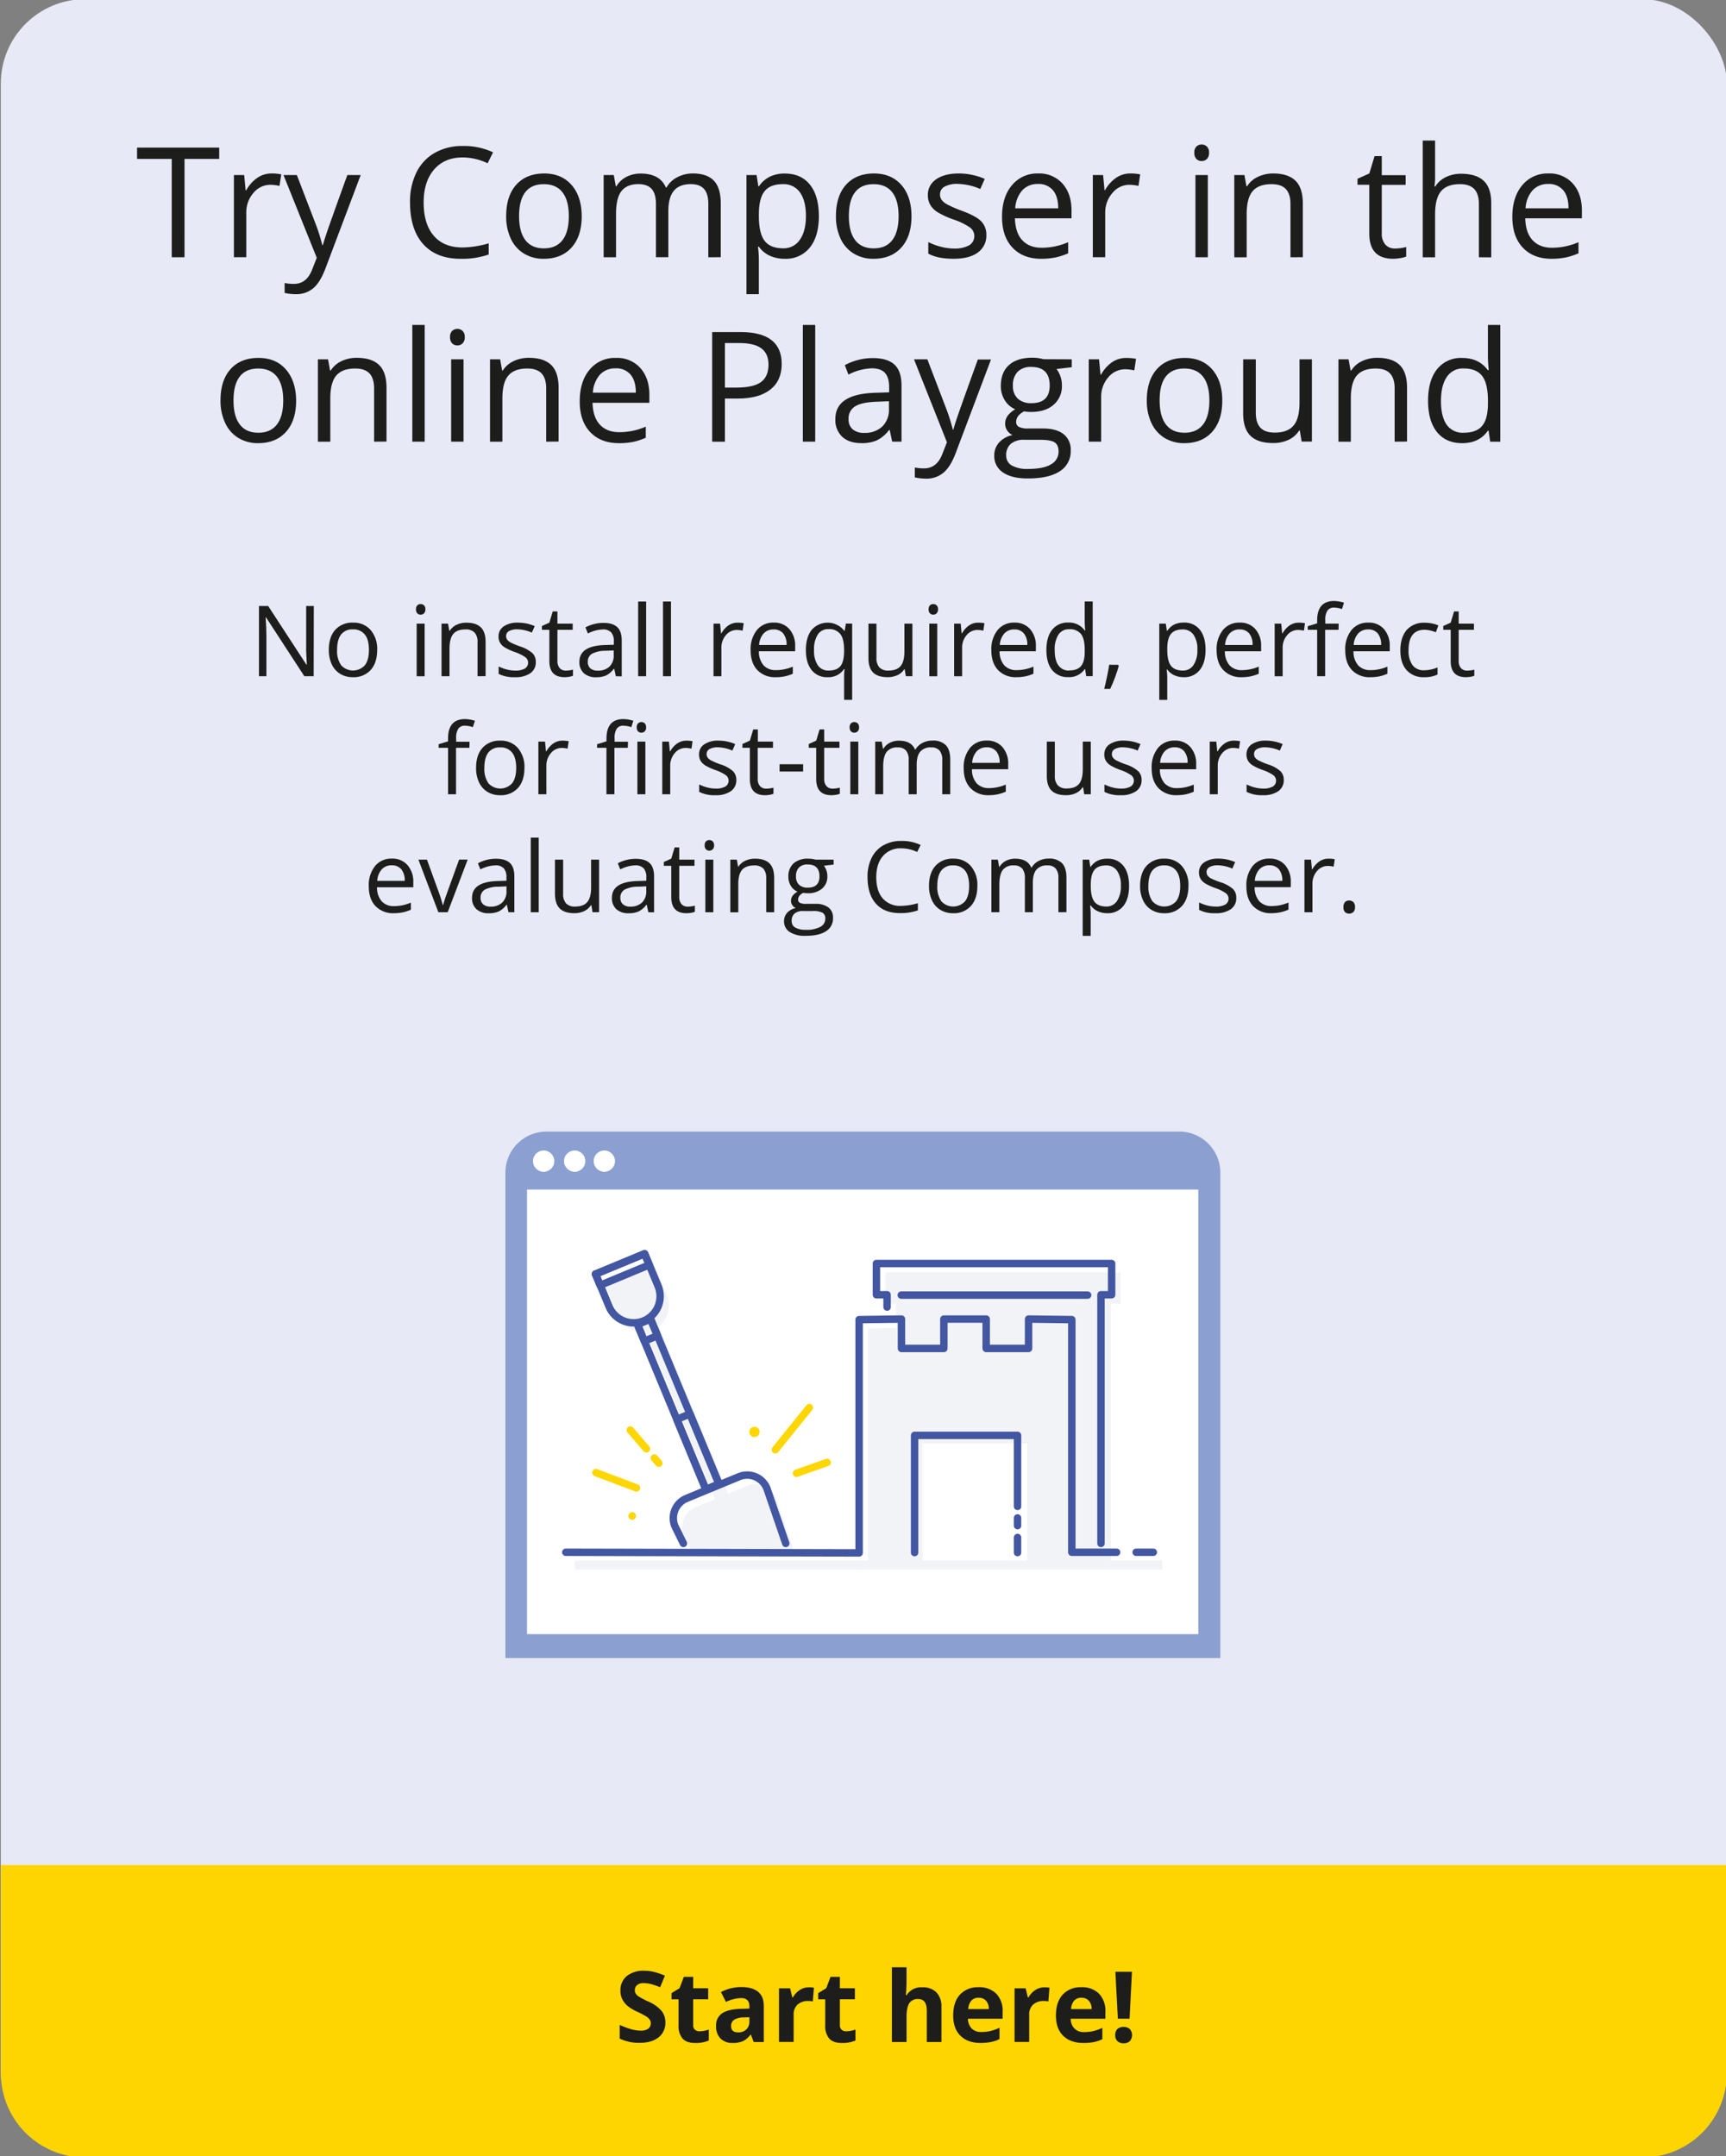 <svg id="Layer_1" data-name="Layer 1" xmlns="http://www.w3.org/2000/svg" viewBox="0 0 696.67 870.12"><rect x="0" y="0" width="696.67" height="870.12" fill="#808080" stroke="none"/><defs><style>.cls-1{fill:#e7e9f6;}.cls-2{fill:#ffd500;}.cls-3{fill:#1d1d1b;}.cls-4{fill:#8b9fd1;}.cls-5{fill:#fff;}.cls-6{fill:#f1f3f7;}.cls-7,.cls-9{fill:#fed601;}.cls-10,.cls-8{fill:none;stroke-linecap:round;stroke-linejoin:round;stroke-width:3px;}.cls-8,.cls-9{stroke:#fed601;}.cls-9{stroke-miterlimit:10;}.cls-10{stroke:#4256a2;}</style></defs><title>Install01</title><rect class="cls-1" x="0.33" y="-0.33" width="696.67" height="870.12" rx="34.02" ry="34.02"/><path class="cls-2" d="M.33,752.59H697a0,0,0,0,1,0,0v84a34,34,0,0,1-34,34H34.35a34,34,0,0,1-34-34v-84a0,0,0,0,1,0,0Z"/><path class="cls-3" d="M74.47,103.82H69.32V64.13h-14V59.56H88.48v4.57h-14Z"/><path class="cls-3" d="M109.52,70a19.67,19.67,0,0,1,4,.36l-.7,4.66a17.12,17.12,0,0,0-3.63-.45,8.84,8.84,0,0,0-6.89,3.27A11.92,11.92,0,0,0,99.41,86v17.8h-5V70.64h4.15l.58,6.15h.24a14.59,14.59,0,0,1,4.45-5A10,10,0,0,1,109.52,70Z"/><path class="cls-3" d="M114.43,70.64h5.39l7.27,18.92a72.08,72.08,0,0,1,3,9.35h.24q.39-1.54,1.65-5.28t8.22-23h5.39l-14.26,37.78q-2.12,5.6-4.95,7.95a10.53,10.53,0,0,1-6.95,2.35,20.23,20.23,0,0,1-4.54-.51v-4a17.51,17.51,0,0,0,3.72.36q5.18,0,7.39-5.81l1.85-4.72Z"/><path class="cls-3" d="M186.75,63.53q-7.3,0-11.52,4.86T171,81.69q0,8.69,4.07,13.43t11.61,4.74a39.63,39.63,0,0,0,10.57-1.67v4.51a32.54,32.54,0,0,1-11.35,1.73q-9.78,0-15.09-5.93T165.5,81.63a26.61,26.61,0,0,1,2.56-12,18.37,18.37,0,0,1,7.39-7.93,22.36,22.36,0,0,1,11.37-2.79A27.43,27.43,0,0,1,199,61.47l-2.18,4.42A23.46,23.46,0,0,0,186.75,63.53Z"/><path class="cls-3" d="M234.8,87.2q0,8.11-4.09,12.67t-11.29,4.56a15,15,0,0,1-7.9-2.09,13.78,13.78,0,0,1-5.33-6,20.89,20.89,0,0,1-1.88-9.14q0-8.11,4.06-12.64T219.63,70q7,0,11.06,4.63T234.8,87.2Zm-25.28,0q0,6.36,2.54,9.69t7.48,3.33q4.93,0,7.49-3.31t2.56-9.7q0-6.33-2.56-9.61t-7.55-3.28q-4.94,0-7.45,3.24T209.52,87.2Z"/><path class="cls-3" d="M285.9,103.82V82.24q0-4-1.7-5.95t-5.27-2q-4.69,0-6.93,2.69t-2.24,8.29v18.53h-5V82.24q0-4-1.7-5.95t-5.3-2q-4.72,0-6.92,2.83t-2.19,9.28v17.41h-5V70.64h4.09l.82,4.54h.24a9.88,9.88,0,0,1,4-3.78,12.25,12.25,0,0,1,5.8-1.36q7.78,0,10.17,5.63H269a10.58,10.58,0,0,1,4.3-4.12A13.34,13.34,0,0,1,279.69,70q5.63,0,8.43,2.89t2.8,9.25v21.65Z"/><path class="cls-3" d="M316.72,104.43a14.36,14.36,0,0,1-5.92-1.2,11.13,11.13,0,0,1-4.5-3.68h-.36a44.51,44.51,0,0,1,.36,5.51v13.65h-5V70.64h4.09l.7,4.54h.24a11.67,11.67,0,0,1,4.51-3.94,13.71,13.71,0,0,1,5.9-1.21q6.6,0,10.19,4.51t3.59,12.65q0,8.17-3.65,12.7A12.28,12.28,0,0,1,316.72,104.43ZM316,74.31q-5.09,0-7.36,2.82t-2.33,9V87.2q0,7,2.33,10t7.48,3a7.78,7.78,0,0,0,6.74-3.48q2.44-3.48,2.44-9.6t-2.44-9.52A8,8,0,0,0,316,74.31Z"/><path class="cls-3" d="M367.91,87.2q0,8.11-4.09,12.67t-11.29,4.56a15,15,0,0,1-7.9-2.09,13.78,13.78,0,0,1-5.33-6,20.89,20.89,0,0,1-1.88-9.14q0-8.11,4.06-12.64T352.74,70q7,0,11.07,4.63T367.91,87.2Zm-25.28,0q0,6.36,2.54,9.69t7.48,3.33q4.94,0,7.49-3.31t2.56-9.7q0-6.33-2.56-9.61t-7.55-3.28q-4.94,0-7.45,3.24T342.63,87.2Z"/><path class="cls-3" d="M398.12,94.77a8.31,8.31,0,0,1-3.45,7.14q-3.45,2.51-9.69,2.51-6.6,0-10.29-2.09V97.68a24.85,24.85,0,0,0,5.13,1.91,21.41,21.41,0,0,0,5.28.7A12,12,0,0,0,391.16,99a4.33,4.33,0,0,0,.44-7.14A26.46,26.46,0,0,0,385,88.62a35.52,35.52,0,0,1-6.58-3,9,9,0,0,1-2.91-2.92,7.62,7.62,0,0,1-1-3.91,7.44,7.44,0,0,1,3.3-6.4Q381.2,70,387,70a26.49,26.49,0,0,1,10.47,2.18l-1.79,4.09a24.05,24.05,0,0,0-9.05-2.06,10.41,10.41,0,0,0-5.39,1.12,3.46,3.46,0,0,0-1.82,3.09,3.76,3.76,0,0,0,.68,2.27,6.72,6.72,0,0,0,2.19,1.79A48.89,48.89,0,0,0,388.07,85q5.9,2.15,8,4.33A7.64,7.64,0,0,1,398.12,94.77Z"/><path class="cls-3" d="M420.31,104.43q-7.36,0-11.61-4.48T404.45,87.5q0-8,4-12.75A13.12,13.12,0,0,1,419,70a12.51,12.51,0,0,1,9.87,4.1q3.63,4.1,3.63,10.82v3.18H409.66q.15,5.84,3,8.87t7.89,3a26.72,26.72,0,0,0,10.6-2.24v4.48a26.59,26.59,0,0,1-5,1.65A28.34,28.34,0,0,1,420.31,104.43Zm-1.36-30.18a8.21,8.21,0,0,0-6.37,2.6,12,12,0,0,0-2.8,7.21h17.35q0-4.75-2.12-7.28A7.46,7.46,0,0,0,418.95,74.24Z"/><path class="cls-3" d="M456.22,70a19.66,19.66,0,0,1,4,.36l-.7,4.66a17.11,17.11,0,0,0-3.63-.45A8.84,8.84,0,0,0,449,77.88,11.92,11.92,0,0,0,446.1,86v17.8h-5V70.64h4.15l.58,6.15H446a14.6,14.6,0,0,1,4.45-5A10,10,0,0,1,456.22,70Z"/><path class="cls-3" d="M482.07,61.65a3.34,3.34,0,0,1,.85-2.53,3.14,3.14,0,0,1,4.21,0,3.28,3.28,0,0,1,.88,2.51,3.33,3.33,0,0,1-.88,2.53,3.07,3.07,0,0,1-4.21,0A3.4,3.4,0,0,1,482.07,61.65Zm5.45,42.17h-5V70.64h5Z"/><path class="cls-3" d="M520.88,103.82V82.36q0-4.06-1.85-6.05t-5.78-2q-5.21,0-7.63,2.82t-2.42,9.29v17.41h-5V70.64h4.09l.82,4.54h.24a10.27,10.27,0,0,1,4.33-3.8A14.07,14.07,0,0,1,513.86,70q6,0,9,2.89t3,9.25v21.65Z"/><path class="cls-3" d="M563.05,100.28a17.88,17.88,0,0,0,4.54-.61v3.84a9.18,9.18,0,0,1-2.41.65,18.1,18.1,0,0,1-2.86.26q-9.63,0-9.63-10.14V74.55h-4.75V72.13L552.7,70,554.82,63h2.91v7.69h9.63v3.91h-9.63V94.07a6.72,6.72,0,0,0,1.42,4.6A5,5,0,0,0,563.05,100.28Z"/><path class="cls-3" d="M596.93,103.82V82.36q0-4.06-1.85-6.05t-5.78-2q-5.24,0-7.64,2.85t-2.41,9.32v17.35h-5V56.72h5V71a31.11,31.11,0,0,1-.24,4.27h.3a10.25,10.25,0,0,1,4.22-3.77,13.73,13.73,0,0,1,6.25-1.38q6.08,0,9.13,2.89t3,9.19v21.65Z"/><path class="cls-3" d="M626.29,104.43q-7.36,0-11.61-4.48T610.43,87.5q0-8,4-12.75A13.12,13.12,0,0,1,625,70a12.51,12.51,0,0,1,9.87,4.1q3.63,4.1,3.63,10.82v3.18H615.64q.15,5.84,3,8.87t7.89,3a26.72,26.72,0,0,0,10.6-2.24v4.48a26.59,26.59,0,0,1-5,1.65A28.34,28.34,0,0,1,626.29,104.43Zm-1.36-30.18a8.21,8.21,0,0,0-6.37,2.6,12,12,0,0,0-2.8,7.21H633.1q0-4.75-2.12-7.28A7.46,7.46,0,0,0,624.93,74.24Z"/><path class="cls-3" d="M119.53,161.6q0,8.11-4.09,12.67t-11.29,4.56a15,15,0,0,1-7.9-2.09,13.78,13.78,0,0,1-5.33-6A20.89,20.89,0,0,1,89,161.6q0-8.11,4.06-12.64t11.26-4.53q7,0,11.06,4.63T119.53,161.6Zm-25.28,0q0,6.36,2.54,9.69t7.48,3.33q4.93,0,7.49-3.31t2.56-9.7q0-6.33-2.56-9.61t-7.55-3.28q-4.94,0-7.45,3.24T94.25,161.6Z"/><path class="cls-3" d="M151,178.22V156.76q0-4.06-1.85-6.05t-5.78-2q-5.21,0-7.63,2.82t-2.42,9.29v17.41h-5V145h4.09l.82,4.54h.24a10.26,10.26,0,0,1,4.33-3.8,14.07,14.07,0,0,1,6.21-1.35q6,0,9,2.89t3,9.25v21.65Z"/><path class="cls-3" d="M171.42,178.22h-5V131.12h5Z"/><path class="cls-3" d="M181.65,136.05a3.34,3.34,0,0,1,.85-2.53,3.14,3.14,0,0,1,4.21,0,3.28,3.28,0,0,1,.88,2.51,3.33,3.33,0,0,1-.88,2.53,2.93,2.93,0,0,1-2.09.83,2.9,2.9,0,0,1-2.12-.83A3.4,3.4,0,0,1,181.65,136.05Zm5.45,42.17h-5V145h5Z"/><path class="cls-3" d="M220.46,178.22V156.76q0-4.06-1.85-6.05t-5.78-2q-5.21,0-7.63,2.82t-2.42,9.29v17.41h-5V145h4.09l.82,4.54h.24a10.26,10.26,0,0,1,4.33-3.8,14.07,14.07,0,0,1,6.21-1.35q6,0,9,2.89t3,9.25v21.65Z"/><path class="cls-3" d="M249.83,178.83q-7.36,0-11.61-4.48T234,161.9q0-8,4-12.75a13.12,13.12,0,0,1,10.61-4.72,12.51,12.51,0,0,1,9.87,4.1q3.63,4.1,3.63,10.82v3.18H239.17q.15,5.84,3,8.87t7.89,3a26.72,26.72,0,0,0,10.6-2.24v4.48a26.6,26.6,0,0,1-5,1.65A28.33,28.33,0,0,1,249.83,178.83Zm-1.36-30.18a8.21,8.21,0,0,0-6.37,2.6,12,12,0,0,0-2.8,7.21h17.35q0-4.75-2.12-7.28A7.46,7.46,0,0,0,248.46,148.64Z"/><path class="cls-3" d="M315.52,146.86q0,6.72-4.59,10.34t-13.12,3.62H292.6v17.41h-5.15V134h11.47Q315.52,134,315.52,146.86Zm-22.92,9.54h4.63q6.84,0,9.9-2.21t3.06-7.08q0-4.39-2.88-6.54t-9-2.15H292.6Z"/><path class="cls-3" d="M329.05,178.22h-5V131.12h5Z"/><path class="cls-3" d="M360.11,178.22l-1-4.72h-.24a14,14,0,0,1-5,4.22,15.09,15.09,0,0,1-6.16,1.1q-4.94,0-7.73-2.54a9.27,9.27,0,0,1-2.8-7.24q0-10.05,16.08-10.54l5.63-.18v-2.06q0-3.91-1.68-5.77t-5.37-1.86a21.89,21.89,0,0,0-9.39,2.54L341,147.34a23.64,23.64,0,0,1,5.37-2.09,23.28,23.28,0,0,1,5.86-.76q5.93,0,8.79,2.63t2.86,8.45v22.64Zm-11.35-3.54a10.2,10.2,0,0,0,7.37-2.57,9.52,9.52,0,0,0,2.68-7.21v-3l-5,.21q-6,.21-8.64,1.86a5.61,5.61,0,0,0-2.65,5.13,5.18,5.18,0,0,0,1.65,4.15A6.85,6.85,0,0,0,348.76,174.68Z"/><path class="cls-3" d="M368.92,145h5.39L381.58,164a72.16,72.16,0,0,1,3,9.35h.24q.39-1.54,1.65-5.28t8.22-23H400l-14.26,37.78q-2.12,5.6-5,7.95a10.53,10.53,0,0,1-6.95,2.35,20.23,20.23,0,0,1-4.54-.51v-4a17.51,17.51,0,0,0,3.72.36q5.18,0,7.39-5.81l1.85-4.72Z"/><path class="cls-3" d="M432.59,145v3.18l-6.15.73a10.79,10.79,0,0,1,2.18,6.63,9.81,9.81,0,0,1-3.33,7.78q-3.33,2.91-9.14,2.91a15.2,15.2,0,0,1-2.79-.24q-3.21,1.7-3.21,4.27a2.17,2.17,0,0,0,1.12,2,8.18,8.18,0,0,0,3.84.65H421q5.39,0,8.28,2.27a7.89,7.89,0,0,1,2.89,6.6,9.42,9.42,0,0,1-4.42,8.4q-4.42,2.89-12.9,2.89-6.51,0-10-2.42a7.82,7.82,0,0,1-3.53-6.84,7.68,7.68,0,0,1,1.94-5.24,9.86,9.86,0,0,1,5.45-3,5.25,5.25,0,0,1-2.13-1.79,4.73,4.73,0,0,1-.86-2.82,5.34,5.34,0,0,1,1-3.18,10.18,10.18,0,0,1,3.06-2.63,9,9,0,0,1-4.19-3.6,10.58,10.58,0,0,1-1.62-5.81q0-5.45,3.27-8.4t9.26-3a16.86,16.86,0,0,1,4.69.61Zm-26.46,38.75a4.5,4.5,0,0,0,2.27,4.09,12.53,12.53,0,0,0,6.51,1.39q6.33,0,9.37-1.89a5.79,5.79,0,0,0,3-5.13q0-2.69-1.67-3.74t-6.27-1h-6A7.93,7.93,0,0,0,408,179.1,5.84,5.84,0,0,0,406.13,183.79Zm2.72-28.12a6.75,6.75,0,0,0,2,5.27,7.85,7.85,0,0,0,5.48,1.79q7.36,0,7.36-7.14,0-7.48-7.45-7.48a7.37,7.37,0,0,0-5.45,1.91A7.68,7.68,0,0,0,408.85,155.67Z"/><path class="cls-3" d="M454.54,144.44a19.67,19.67,0,0,1,4,.36l-.7,4.66a17.13,17.13,0,0,0-3.63-.45,8.84,8.84,0,0,0-6.89,3.27,11.92,11.92,0,0,0-2.86,8.14v17.8h-5V145h4.15l.58,6.15h.24a14.58,14.58,0,0,1,4.45-5A10,10,0,0,1,454.54,144.44Z"/><path class="cls-3" d="M493.35,161.6q0,8.11-4.09,12.67T478,178.83a15,15,0,0,1-7.9-2.09,13.78,13.78,0,0,1-5.33-6,20.88,20.88,0,0,1-1.88-9.14q0-8.11,4.06-12.64t11.26-4.53q7,0,11.06,4.63T493.35,161.6Zm-25.28,0q0,6.36,2.54,9.69t7.48,3.33q4.93,0,7.49-3.31t2.56-9.7q0-6.33-2.56-9.61T478,148.71q-4.94,0-7.45,3.24T468.07,161.6Z"/><path class="cls-3" d="M506.88,145v21.52q0,4.06,1.85,6.05t5.78,2q5.21,0,7.61-2.85t2.41-9.29V145h5v33.18h-4.15l-.73-4.45h-.27a10,10,0,0,1-4.28,3.75,14.4,14.4,0,0,1-6.25,1.3q-6.06,0-9.07-2.88t-3-9.2V145Z"/><path class="cls-3" d="M562.92,178.22V156.76q0-4.06-1.85-6.05t-5.78-2q-5.21,0-7.63,2.82t-2.42,9.29v17.41h-5V145h4.09l.82,4.54h.24a10.26,10.26,0,0,1,4.33-3.8,14.06,14.06,0,0,1,6.21-1.35q6,0,9,2.89t3,9.25v21.65Z"/><path class="cls-3" d="M600.85,173.77h-.27q-3.48,5.06-10.41,5.06-6.51,0-10.13-4.45t-3.62-12.65q0-8.2,3.63-12.75a12.22,12.22,0,0,1,10.11-4.54q6.75,0,10.35,4.9h.39l-.21-2.39-.12-2.33v-13.5h5v47.11h-4.09Zm-10.05.85q5.15,0,7.46-2.8t2.32-9v-1.06q0-7.05-2.35-10.07t-7.49-3a7.69,7.69,0,0,0-6.77,3.44q-2.35,3.44-2.35,9.7t2.33,9.6A7.89,7.89,0,0,0,590.8,174.62Z"/><path class="cls-3" d="M126.61,272.88h-3.76l-15.48-23.77h-.15q.31,4.19.31,7.67v16.1h-3V244.55h3.72l15.44,23.68h.16q0-.52-.17-3.36t-.1-4.06V244.55h3.08Z"/><path class="cls-3" d="M152.24,262.24q0,5.19-2.62,8.11a9.21,9.21,0,0,1-7.23,2.92,9.57,9.57,0,0,1-5.06-1.34,8.82,8.82,0,0,1-3.41-3.84,13.37,13.37,0,0,1-1.2-5.85q0-5.19,2.6-8.09a9.18,9.18,0,0,1,7.21-2.9,9,9,0,0,1,7.08,3A11.66,11.66,0,0,1,152.24,262.24Zm-16.18,0a10.08,10.08,0,0,0,1.63,6.2,6.46,6.46,0,0,0,9.58,0q1.64-2.12,1.64-6.21t-1.64-6.15a5.75,5.75,0,0,0-4.83-2.1,5.66,5.66,0,0,0-4.77,2.07Q136.06,258.14,136.06,262.24Z"/><path class="cls-3" d="M167.91,245.89a2.14,2.14,0,0,1,.54-1.62,2,2,0,0,1,2.69,0,2.1,2.1,0,0,1,.56,1.61,2.13,2.13,0,0,1-.56,1.62,1.88,1.88,0,0,1-1.34.53,1.86,1.86,0,0,1-1.36-.53A2.17,2.17,0,0,1,167.91,245.89Zm3.49,27h-3.22V251.65h3.22Z"/><path class="cls-3" d="M192.75,272.88V259.14a5.54,5.54,0,0,0-1.18-3.87,4.81,4.81,0,0,0-3.7-1.28q-3.33,0-4.88,1.8t-1.55,5.95v11.14h-3.22V251.65h2.62l.52,2.91h.15a6.56,6.56,0,0,1,2.77-2.43,9,9,0,0,1,4-.86q3.84,0,5.77,1.85T196,259v13.85Z"/><path class="cls-3" d="M216.27,267.09a5.32,5.32,0,0,1-2.21,4.57,10.38,10.38,0,0,1-6.2,1.61,13.48,13.48,0,0,1-6.59-1.34v-3a15.92,15.92,0,0,0,3.28,1.22,13.7,13.7,0,0,0,3.38.45,7.67,7.67,0,0,0,3.88-.8,2.77,2.77,0,0,0,.28-4.57,16.93,16.93,0,0,0-4.19-2.08,22.73,22.73,0,0,1-4.21-1.93,5.75,5.75,0,0,1-1.86-1.87,4.88,4.88,0,0,1-.61-2.5,4.77,4.77,0,0,1,2.11-4.1,9.84,9.84,0,0,1,5.79-1.5,17,17,0,0,1,6.7,1.4l-1.14,2.62a15.39,15.39,0,0,0-5.79-1.32,6.67,6.67,0,0,0-3.45.72,2.22,2.22,0,0,0-1.16,2,2.41,2.41,0,0,0,.44,1.45,4.3,4.3,0,0,0,1.4,1.14,31.28,31.28,0,0,0,3.72,1.57,13.9,13.9,0,0,1,5.1,2.77A4.89,4.89,0,0,1,216.27,267.09Z"/><path class="cls-3" d="M228.36,270.61a10.51,10.51,0,0,0,1.65-.13,10.65,10.65,0,0,0,1.26-.26v2.46a5.88,5.88,0,0,1-1.54.42,11.56,11.56,0,0,1-1.83.17q-6.16,0-6.16-6.49V254.14h-3V252.6l3-1.34,1.36-4.53H225v4.92h6.16v2.5H225v12.5a4.3,4.3,0,0,0,.91,2.94A3.17,3.17,0,0,0,228.36,270.61Z"/><path class="cls-3" d="M248.57,272.88l-.64-3h-.16a8.93,8.93,0,0,1-3.17,2.7,9.65,9.65,0,0,1-3.94.71,7.09,7.09,0,0,1-5-1.63,5.93,5.93,0,0,1-1.79-4.63q0-6.43,10.29-6.74l3.6-.12v-1.32a5.38,5.38,0,0,0-1.08-3.69A4.42,4.42,0,0,0,243.3,254a14,14,0,0,0-6,1.63l-1-2.46a15.14,15.14,0,0,1,3.44-1.34,14.92,14.92,0,0,1,3.75-.48q3.8,0,5.63,1.69t1.83,5.41v14.49Zm-7.27-2.27A6.53,6.53,0,0,0,246,269a6.09,6.09,0,0,0,1.71-4.61v-1.92l-3.22.14a11.7,11.7,0,0,0-5.53,1.19,3.59,3.59,0,0,0-1.7,3.28,3.31,3.31,0,0,0,1.06,2.65A4.38,4.38,0,0,0,241.31,270.61Z"/><path class="cls-3" d="M260.8,272.88h-3.22V242.73h3.22Z"/><path class="cls-3" d="M270.83,272.88h-3.22V242.73h3.22Z"/><path class="cls-3" d="M297.65,251.26a12.61,12.61,0,0,1,2.54.23l-.45,3a11,11,0,0,0-2.32-.29,5.66,5.66,0,0,0-4.41,2.09,7.63,7.63,0,0,0-1.83,5.21v11.39H288V251.65h2.65l.37,3.93h.15a9.33,9.33,0,0,1,2.85-3.2A6.41,6.41,0,0,1,297.65,251.26Z"/><path class="cls-3" d="M313.13,273.27a9.76,9.76,0,0,1-7.43-2.87q-2.72-2.87-2.72-8a12.31,12.31,0,0,1,2.53-8.16,8.4,8.4,0,0,1,6.79-3,8,8,0,0,1,6.32,2.63,10.06,10.06,0,0,1,2.33,6.93v2H306.31a8.42,8.42,0,0,0,1.89,5.68,6.53,6.53,0,0,0,5,1.94A17.1,17.1,0,0,0,320,269v2.87a17,17,0,0,1-3.23,1.06A18.15,18.15,0,0,1,313.13,273.27ZM312.26,254a5.25,5.25,0,0,0-4.08,1.67,7.68,7.68,0,0,0-1.79,4.61h11.1a7.07,7.07,0,0,0-1.36-4.66A4.77,4.77,0,0,0,312.26,254Z"/><path class="cls-3" d="M334,273.27a7.75,7.75,0,0,1-6.41-2.89q-2.31-2.89-2.31-8.06t2.33-8.14a8.54,8.54,0,0,1,13.17.37h.17l.47-2.91h2.54v30.77H340.7v-9.09a21.65,21.65,0,0,1,.21-3.29h-.25A7.6,7.6,0,0,1,334,273.27Zm.48-2.69q3.22,0,4.69-1.72T340.7,263v-.72q0-4.46-1.51-6.41a5.67,5.67,0,0,0-4.79-2,4.92,4.92,0,0,0-4.33,2.2,10.94,10.94,0,0,0-1.5,6.21,10.56,10.56,0,0,0,1.48,6.11A5,5,0,0,0,334.44,270.58Z"/><path class="cls-3" d="M353.76,251.65v13.78a5.54,5.54,0,0,0,1.18,3.88,4.81,4.81,0,0,0,3.7,1.28q3.33,0,4.87-1.82t1.54-5.95V251.65h3.22v21.23h-2.65l-.46-2.85H365a6.41,6.41,0,0,1-2.74,2.4,9.22,9.22,0,0,1-4,.83q-3.88,0-5.8-1.84t-1.93-5.89V251.65Z"/><path class="cls-3" d="M374.82,245.89a2.14,2.14,0,0,1,.54-1.62,2,2,0,0,1,2.69,0,2.1,2.1,0,0,1,.56,1.61,2.13,2.13,0,0,1-.56,1.62,1.88,1.88,0,0,1-1.34.53,1.86,1.86,0,0,1-1.36-.53A2.18,2.18,0,0,1,374.82,245.89Zm3.49,27h-3.22V251.65h3.22Z"/><path class="cls-3" d="M394.81,251.26a12.61,12.61,0,0,1,2.54.23l-.45,3a10.94,10.94,0,0,0-2.32-.29,5.66,5.66,0,0,0-4.41,2.09,7.63,7.63,0,0,0-1.83,5.21v11.39h-3.22V251.65h2.65l.37,3.93h.15a9.33,9.33,0,0,1,2.85-3.2A6.41,6.41,0,0,1,394.81,251.26Z"/><path class="cls-3" d="M410.29,273.27a9.76,9.76,0,0,1-7.43-2.87q-2.72-2.87-2.72-8a12.31,12.31,0,0,1,2.53-8.16,8.4,8.4,0,0,1,6.79-3,8,8,0,0,1,6.32,2.63,10.06,10.06,0,0,1,2.33,6.93v2H403.47a8.42,8.42,0,0,0,1.89,5.68,6.53,6.53,0,0,0,5,1.94,17.1,17.1,0,0,0,6.78-1.43v2.87a17,17,0,0,1-3.23,1.06A18.14,18.14,0,0,1,410.29,273.27ZM409.42,254a5.25,5.25,0,0,0-4.08,1.67,7.68,7.68,0,0,0-1.79,4.61h11.1a7.08,7.08,0,0,0-1.36-4.66A4.77,4.77,0,0,0,409.42,254Z"/><path class="cls-3" d="M438,270h-.17a7.56,7.56,0,0,1-6.67,3.24,7.89,7.89,0,0,1-6.48-2.85q-2.31-2.85-2.32-8.1t2.33-8.16a7.82,7.82,0,0,1,6.47-2.91,7.72,7.72,0,0,1,6.63,3.14h.25l-.14-1.53-.08-1.49v-8.64h3.22v30.15h-2.62Zm-6.43.54q3.29,0,4.78-1.79t1.48-5.78v-.68q0-4.51-1.5-6.44a5.7,5.7,0,0,0-4.79-1.93,4.92,4.92,0,0,0-4.33,2.2,10.94,10.94,0,0,0-1.5,6.21q0,4.07,1.49,6.14A5,5,0,0,0,431.61,270.58Z"/><path class="cls-3" d="M451.27,268.27l.29.45q-.5,1.94-1.45,4.5t-2,4.78h-2.42q.52-2,1.15-5t.88-4.75Z"/><path class="cls-3" d="M477.81,273.27a9.18,9.18,0,0,1-3.79-.77,7.11,7.11,0,0,1-2.88-2.35h-.23a28.44,28.44,0,0,1,.23,3.53v8.74h-3.22V251.65h2.62l.45,2.91h.16A7.46,7.46,0,0,1,474,252a8.78,8.78,0,0,1,3.78-.77,7.85,7.85,0,0,1,6.52,2.89q2.3,2.89,2.3,8.1t-2.33,8.13A7.86,7.86,0,0,1,477.81,273.27ZM477.35,254q-3.25,0-4.71,1.8t-1.49,5.74v.72q0,4.48,1.49,6.4t4.79,1.93a5,5,0,0,0,4.31-2.23,10.56,10.56,0,0,0,1.56-6.14,10.17,10.17,0,0,0-1.56-6.09A5.13,5.13,0,0,0,477.35,254Z"/><path class="cls-3" d="M501.22,273.27a9.76,9.76,0,0,1-7.43-2.87q-2.72-2.87-2.72-8a12.31,12.31,0,0,1,2.53-8.16,8.4,8.4,0,0,1,6.79-3,8,8,0,0,1,6.32,2.63,10.06,10.06,0,0,1,2.33,6.93v2H494.4a8.41,8.41,0,0,0,1.89,5.68,6.53,6.53,0,0,0,5,1.94,17.1,17.1,0,0,0,6.78-1.43v2.87a17,17,0,0,1-3.23,1.06A18.15,18.15,0,0,1,501.22,273.27ZM500.35,254a5.25,5.25,0,0,0-4.08,1.67,7.68,7.68,0,0,0-1.79,4.61h11.1a7.07,7.07,0,0,0-1.36-4.66A4.77,4.77,0,0,0,500.35,254Z"/><path class="cls-3" d="M524.2,251.26a12.6,12.6,0,0,1,2.54.23l-.45,3a11,11,0,0,0-2.33-.29,5.66,5.66,0,0,0-4.41,2.09,7.63,7.63,0,0,0-1.83,5.21v11.39h-3.22V251.65h2.65l.37,3.93h.16a9.33,9.33,0,0,1,2.85-3.2A6.42,6.42,0,0,1,524.2,251.26Z"/><path class="cls-3" d="M540.28,254.14h-5.41v18.74h-3.22V254.14h-3.8v-1.45l3.8-1.16v-1.18q0-7.83,6.84-7.83a14.09,14.09,0,0,1,4,.68l-.83,2.58a10.64,10.64,0,0,0-3.18-.6,3.1,3.1,0,0,0-2.69,1.21,6.76,6.76,0,0,0-.87,3.88v1.38h5.41Z"/><path class="cls-3" d="M553.13,273.27a9.76,9.76,0,0,1-7.43-2.87q-2.72-2.87-2.72-8a12.31,12.31,0,0,1,2.53-8.16,8.4,8.4,0,0,1,6.79-3,8,8,0,0,1,6.32,2.63,10.06,10.06,0,0,1,2.33,6.93v2H546.31a8.41,8.41,0,0,0,1.89,5.68,6.53,6.53,0,0,0,5,1.94A17.1,17.1,0,0,0,560,269v2.87a17,17,0,0,1-3.23,1.06A18.15,18.15,0,0,1,553.13,273.27ZM552.25,254a5.25,5.25,0,0,0-4.08,1.67,7.68,7.68,0,0,0-1.79,4.61h11.1a7.07,7.07,0,0,0-1.36-4.66A4.77,4.77,0,0,0,552.25,254Z"/><path class="cls-3" d="M574.9,273.27a9.06,9.06,0,0,1-7.14-2.84q-2.53-2.84-2.53-8t2.57-8.23a9.24,9.24,0,0,1,7.31-2.91,14.51,14.51,0,0,1,3.06.33,10.1,10.1,0,0,1,2.4.77l-1,2.73a15.12,15.12,0,0,0-2.33-.71,10.39,10.39,0,0,0-2.23-.28q-6.47,0-6.47,8.25a9.83,9.83,0,0,0,1.58,6,5.49,5.49,0,0,0,4.68,2.09,14.31,14.31,0,0,0,5.44-1.14v2.85A11.6,11.6,0,0,1,574.9,273.27Z"/><path class="cls-3" d="M592.17,270.61a10.52,10.52,0,0,0,1.65-.13,10.66,10.66,0,0,0,1.26-.26v2.46a5.87,5.87,0,0,1-1.54.42,11.56,11.56,0,0,1-1.83.17q-6.16,0-6.16-6.49V254.14h-3V252.6l3-1.34,1.36-4.53h1.86v4.92h6.16v2.5h-6.16v12.5a4.3,4.3,0,0,0,.91,2.94A3.17,3.17,0,0,0,592.17,270.61Z"/><path class="cls-3" d="M189.48,301.76h-5.41V320.5h-3.22V301.76h-3.8v-1.45l3.8-1.16V298q0-7.83,6.84-7.83a14.09,14.09,0,0,1,4,.68l-.83,2.58a10.64,10.64,0,0,0-3.18-.6,3.1,3.1,0,0,0-2.69,1.21,6.76,6.76,0,0,0-.87,3.88v1.38h5.41Z"/><path class="cls-3" d="M211.68,309.86q0,5.19-2.62,8.11a9.21,9.21,0,0,1-7.23,2.92,9.57,9.57,0,0,1-5.06-1.34,8.82,8.82,0,0,1-3.41-3.84,13.37,13.37,0,0,1-1.2-5.85q0-5.19,2.6-8.09a9.18,9.18,0,0,1,7.21-2.9,9,9,0,0,1,7.08,3A11.66,11.66,0,0,1,211.68,309.86Zm-16.18,0a10.08,10.08,0,0,0,1.63,6.2,6.46,6.46,0,0,0,9.58,0q1.64-2.12,1.64-6.21t-1.64-6.15a5.75,5.75,0,0,0-4.83-2.1,5.66,5.66,0,0,0-4.77,2.07Q195.5,305.75,195.5,309.86Z"/><path class="cls-3" d="M227,298.87a12.61,12.61,0,0,1,2.54.23l-.45,3a11,11,0,0,0-2.32-.29,5.66,5.66,0,0,0-4.41,2.09,7.63,7.63,0,0,0-1.83,5.21V320.5h-3.22V299.26H220l.37,3.93h.15a9.33,9.33,0,0,1,2.85-3.2A6.41,6.41,0,0,1,227,298.87Z"/><path class="cls-3" d="M253.4,301.76H248V320.5h-3.22V301.76H241v-1.45l3.8-1.16V298q0-7.83,6.84-7.83a14.09,14.09,0,0,1,4,.68l-.83,2.58a10.64,10.64,0,0,0-3.18-.6,3.1,3.1,0,0,0-2.69,1.21,6.76,6.76,0,0,0-.87,3.88v1.38h5.41Zm3.6-8.25a2.14,2.14,0,0,1,.54-1.62,2,2,0,0,1,2.69,0,2.1,2.1,0,0,1,.56,1.61,2.13,2.13,0,0,1-.56,1.62,1.88,1.88,0,0,1-1.34.53,1.86,1.86,0,0,1-1.36-.53A2.17,2.17,0,0,1,257,293.51Zm3.49,27h-3.22V299.26h3.22Z"/><path class="cls-3" d="M277,298.87a12.61,12.61,0,0,1,2.54.23l-.45,3a11,11,0,0,0-2.32-.29,5.66,5.66,0,0,0-4.41,2.09,7.63,7.63,0,0,0-1.83,5.21V320.5h-3.22V299.26H270l.37,3.93h.15a9.33,9.33,0,0,1,2.85-3.2A6.41,6.41,0,0,1,277,298.87Z"/><path class="cls-3" d="M297.2,314.7a5.32,5.32,0,0,1-2.21,4.57,10.38,10.38,0,0,1-6.2,1.61,13.48,13.48,0,0,1-6.59-1.34v-3a15.92,15.92,0,0,0,3.28,1.22,13.7,13.7,0,0,0,3.38.45,7.67,7.67,0,0,0,3.88-.8,2.77,2.77,0,0,0,.28-4.57,16.93,16.93,0,0,0-4.19-2.08,22.73,22.73,0,0,1-4.21-1.93,5.75,5.75,0,0,1-1.86-1.87,4.88,4.88,0,0,1-.61-2.5,4.77,4.77,0,0,1,2.11-4.1,9.84,9.84,0,0,1,5.79-1.5,17,17,0,0,1,6.7,1.4l-1.14,2.62a15.39,15.39,0,0,0-5.79-1.32,6.67,6.67,0,0,0-3.45.72,2.22,2.22,0,0,0-1.16,2,2.41,2.41,0,0,0,.44,1.45,4.3,4.3,0,0,0,1.4,1.14,31.28,31.28,0,0,0,3.72,1.57,13.9,13.9,0,0,1,5.1,2.77A4.89,4.89,0,0,1,297.2,314.7Z"/><path class="cls-3" d="M309.29,318.23a10.51,10.51,0,0,0,1.65-.13,10.65,10.65,0,0,0,1.26-.26v2.46a5.88,5.88,0,0,1-1.54.42,11.56,11.56,0,0,1-1.83.17q-6.16,0-6.16-6.49V301.76h-3v-1.55l3-1.34,1.36-4.53h1.86v4.92H312v2.5h-6.16v12.5a4.3,4.3,0,0,0,.91,2.94A3.17,3.17,0,0,0,309.29,318.23Z"/><path class="cls-3" d="M314.66,311.33v-2.94h9.51v2.94Z"/><path class="cls-3" d="M336.07,318.23a10.51,10.51,0,0,0,1.65-.13,10.65,10.65,0,0,0,1.26-.26v2.46a5.88,5.88,0,0,1-1.54.42,11.56,11.56,0,0,1-1.83.17q-6.16,0-6.16-6.49V301.76h-3v-1.55l3-1.34,1.36-4.53h1.86v4.92h6.16v2.5h-6.16v12.5a4.3,4.3,0,0,0,.91,2.94A3.17,3.17,0,0,0,336.07,318.23Z"/><path class="cls-3" d="M342.95,293.51a2.14,2.14,0,0,1,.54-1.62,2,2,0,0,1,2.69,0,2.1,2.1,0,0,1,.56,1.61,2.13,2.13,0,0,1-.56,1.62,1.88,1.88,0,0,1-1.34.53,1.86,1.86,0,0,1-1.36-.53A2.17,2.17,0,0,1,342.95,293.51Zm3.49,27h-3.22V299.26h3.22Z"/><path class="cls-3" d="M380.32,320.5V306.68a5.73,5.73,0,0,0-1.08-3.81,4.2,4.2,0,0,0-3.37-1.27,5.44,5.44,0,0,0-4.44,1.72q-1.43,1.72-1.43,5.31V320.5h-3.22V306.68a5.74,5.74,0,0,0-1.08-3.81,4.22,4.22,0,0,0-3.39-1.27,5.25,5.25,0,0,0-4.43,1.81q-1.4,1.81-1.4,5.94V320.5h-3.22V299.26h2.62l.52,2.91h.15a6.32,6.32,0,0,1,2.57-2.42,7.84,7.84,0,0,1,3.71-.87q5,0,6.51,3.6h.16a6.77,6.77,0,0,1,2.75-2.64,8.54,8.54,0,0,1,4.11-1,7.19,7.19,0,0,1,5.4,1.85q1.79,1.85,1.79,5.92V320.5Z"/><path class="cls-3" d="M399.13,320.88A9.76,9.76,0,0,1,391.7,318q-2.72-2.87-2.72-8a12.31,12.31,0,0,1,2.53-8.16,8.4,8.4,0,0,1,6.79-3,8,8,0,0,1,6.32,2.63,10.06,10.06,0,0,1,2.33,6.93v2H392.31a8.42,8.42,0,0,0,1.89,5.68,6.53,6.53,0,0,0,5,1.94,17.1,17.1,0,0,0,6.78-1.43v2.87a17,17,0,0,1-3.23,1.06A18.14,18.14,0,0,1,399.13,320.88Zm-.87-19.32a5.25,5.25,0,0,0-4.08,1.67,7.68,7.68,0,0,0-1.79,4.61h11.1a7.08,7.08,0,0,0-1.36-4.66A4.77,4.77,0,0,0,398.26,301.57Z"/><path class="cls-3" d="M425.76,299.26V313a5.54,5.54,0,0,0,1.18,3.88,4.81,4.81,0,0,0,3.7,1.28q3.33,0,4.87-1.82t1.54-5.95V299.26h3.22V320.5h-2.65l-.46-2.85H437a6.41,6.41,0,0,1-2.74,2.4,9.22,9.22,0,0,1-4,.83q-3.88,0-5.8-1.84t-1.93-5.89V299.26Z"/><path class="cls-3" d="M460.78,314.7a5.32,5.32,0,0,1-2.21,4.57,10.38,10.38,0,0,1-6.2,1.61,13.48,13.48,0,0,1-6.59-1.34v-3a15.93,15.93,0,0,0,3.28,1.22,13.7,13.7,0,0,0,3.38.45,7.67,7.67,0,0,0,3.88-.8,2.77,2.77,0,0,0,.28-4.57,16.93,16.93,0,0,0-4.19-2.08,22.75,22.75,0,0,1-4.21-1.93,5.75,5.75,0,0,1-1.86-1.87,4.87,4.87,0,0,1-.61-2.5,4.77,4.77,0,0,1,2.11-4.1,9.85,9.85,0,0,1,5.79-1.5,16.94,16.94,0,0,1,6.7,1.4l-1.14,2.62a15.39,15.39,0,0,0-5.79-1.32,6.66,6.66,0,0,0-3.45.72,2.22,2.22,0,0,0-1.16,2,2.4,2.4,0,0,0,.44,1.45,4.3,4.3,0,0,0,1.4,1.14,31.3,31.3,0,0,0,3.72,1.57,13.9,13.9,0,0,1,5.1,2.77A4.89,4.89,0,0,1,460.78,314.7Z"/><path class="cls-3" d="M475,320.88a9.76,9.76,0,0,1-7.43-2.87q-2.72-2.87-2.72-8a12.31,12.31,0,0,1,2.53-8.16,8.4,8.4,0,0,1,6.79-3,8,8,0,0,1,6.32,2.63,10.06,10.06,0,0,1,2.33,6.93v2H468.17a8.41,8.41,0,0,0,1.89,5.68,6.53,6.53,0,0,0,5,1.94,17.1,17.1,0,0,0,6.78-1.43v2.87a17,17,0,0,1-3.23,1.06A18.15,18.15,0,0,1,475,320.88Zm-.87-19.32a5.25,5.25,0,0,0-4.08,1.67,7.68,7.68,0,0,0-1.79,4.61h11.1a7.07,7.07,0,0,0-1.36-4.66A4.77,4.77,0,0,0,474.11,301.57Z"/><path class="cls-3" d="M498,298.87a12.6,12.6,0,0,1,2.54.23l-.45,3a11,11,0,0,0-2.33-.29,5.66,5.66,0,0,0-4.41,2.09,7.63,7.63,0,0,0-1.83,5.21V320.5h-3.22V299.26h2.65l.37,3.93h.16a9.33,9.33,0,0,1,2.85-3.2A6.42,6.42,0,0,1,498,298.87Z"/><path class="cls-3" d="M518.17,314.7a5.32,5.32,0,0,1-2.21,4.57,10.38,10.38,0,0,1-6.2,1.61,13.48,13.48,0,0,1-6.59-1.34v-3a15.9,15.9,0,0,0,3.28,1.22,13.7,13.7,0,0,0,3.38.45,7.67,7.67,0,0,0,3.88-.8,2.77,2.77,0,0,0,.28-4.57,16.93,16.93,0,0,0-4.19-2.08,22.71,22.71,0,0,1-4.21-1.93,5.76,5.76,0,0,1-1.86-1.87,4.88,4.88,0,0,1-.61-2.5,4.77,4.77,0,0,1,2.11-4.1,9.84,9.84,0,0,1,5.79-1.5,17,17,0,0,1,6.7,1.4l-1.14,2.62a15.39,15.39,0,0,0-5.79-1.32,6.67,6.67,0,0,0-3.45.72,2.22,2.22,0,0,0-1.16,2,2.41,2.41,0,0,0,.44,1.45,4.3,4.3,0,0,0,1.41,1.14,31.26,31.26,0,0,0,3.72,1.57,13.9,13.9,0,0,1,5.11,2.77A4.89,4.89,0,0,1,518.17,314.7Z"/><path class="cls-3" d="M159,368.5a9.76,9.76,0,0,1-7.43-2.87q-2.72-2.87-2.72-8a12.31,12.31,0,0,1,2.53-8.16,8.4,8.4,0,0,1,6.79-3,8,8,0,0,1,6.32,2.63,10.06,10.06,0,0,1,2.33,6.93v2H152.18a8.42,8.42,0,0,0,1.89,5.68,6.53,6.53,0,0,0,5,1.94,17.1,17.1,0,0,0,6.78-1.43v2.87a17,17,0,0,1-3.23,1.06A18.15,18.15,0,0,1,159,368.5Zm-.87-19.32a5.25,5.25,0,0,0-4.08,1.67,7.68,7.68,0,0,0-1.79,4.61h11.1A7.07,7.07,0,0,0,162,350.8,4.77,4.77,0,0,0,158.13,349.18Z"/><path class="cls-3" d="M176.94,368.11l-8.06-21.23h3.45l4.57,12.59a59.52,59.52,0,0,1,1.82,5.73h.16a43.29,43.29,0,0,1,1.35-4.25q1.13-3.23,5.09-14.08h3.45l-8.06,21.23Z"/><path class="cls-3" d="M205.23,368.11l-.64-3h-.16a8.93,8.93,0,0,1-3.17,2.7,9.65,9.65,0,0,1-3.94.71,7.09,7.09,0,0,1-5-1.63,5.93,5.93,0,0,1-1.79-4.63q0-6.43,10.29-6.74l3.6-.12v-1.32a5.38,5.38,0,0,0-1.08-3.69,4.42,4.42,0,0,0-3.44-1.19,14,14,0,0,0-6,1.63l-1-2.46A15.14,15.14,0,0,1,196.4,347a14.92,14.92,0,0,1,3.75-.48q3.8,0,5.63,1.69t1.83,5.41v14.49ZM198,365.85a6.53,6.53,0,0,0,4.72-1.65,6.09,6.09,0,0,0,1.71-4.61v-1.92l-3.22.14a11.7,11.7,0,0,0-5.53,1.19,3.59,3.59,0,0,0-1.7,3.28,3.31,3.31,0,0,0,1.06,2.65A4.38,4.38,0,0,0,198,365.85Z"/><path class="cls-3" d="M217.45,368.11h-3.22V338h3.22Z"/><path class="cls-3" d="M227.3,346.88v13.78a5.54,5.54,0,0,0,1.18,3.88,4.81,4.81,0,0,0,3.7,1.28q3.33,0,4.87-1.82t1.54-5.95V346.88h3.22v21.23h-2.65l-.46-2.85h-.17a6.41,6.41,0,0,1-2.74,2.4,9.22,9.22,0,0,1-4,.83q-3.88,0-5.8-1.84T224,360.77V346.88Z"/><path class="cls-3" d="M261.69,368.11l-.64-3h-.16a8.93,8.93,0,0,1-3.17,2.7,9.65,9.65,0,0,1-3.94.71,7.09,7.09,0,0,1-5-1.63,5.93,5.93,0,0,1-1.79-4.63q0-6.43,10.29-6.74l3.6-.12v-1.32a5.38,5.38,0,0,0-1.08-3.69,4.42,4.42,0,0,0-3.44-1.19,14,14,0,0,0-6,1.63l-1-2.46a15.14,15.14,0,0,1,3.44-1.34,14.92,14.92,0,0,1,3.75-.48q3.8,0,5.63,1.69t1.83,5.41v14.49Zm-7.27-2.27a6.53,6.53,0,0,0,4.72-1.65,6.09,6.09,0,0,0,1.71-4.61v-1.92l-3.22.14a11.7,11.7,0,0,0-5.53,1.19,3.59,3.59,0,0,0-1.7,3.28,3.31,3.31,0,0,0,1.06,2.65A4.38,4.38,0,0,0,254.42,365.85Z"/><path class="cls-3" d="M277.56,365.85a10.51,10.51,0,0,0,1.65-.13,10.65,10.65,0,0,0,1.26-.26v2.46a5.88,5.88,0,0,1-1.54.42,11.56,11.56,0,0,1-1.83.17q-6.16,0-6.16-6.49V349.38h-3v-1.55l3-1.34,1.36-4.53h1.86v4.92h6.16v2.5h-6.16v12.5a4.3,4.3,0,0,0,.91,2.94A3.17,3.17,0,0,0,277.56,365.85Z"/><path class="cls-3" d="M284.43,341.12a2.14,2.14,0,0,1,.54-1.62,2,2,0,0,1,2.69,0,2.1,2.1,0,0,1,.56,1.61,2.13,2.13,0,0,1-.56,1.62,1.88,1.88,0,0,1-1.34.53,1.86,1.86,0,0,1-1.36-.53A2.17,2.17,0,0,1,284.43,341.12Zm3.49,27h-3.22V346.88h3.22Z"/><path class="cls-3" d="M309.27,368.11V354.38a5.54,5.54,0,0,0-1.18-3.87,4.81,4.81,0,0,0-3.7-1.28q-3.33,0-4.88,1.8T298,357v11.14h-3.22V346.88h2.62l.52,2.91H298a6.56,6.56,0,0,1,2.77-2.43,9,9,0,0,1,4-.86q3.84,0,5.77,1.85t1.94,5.92v13.85Z"/><path class="cls-3" d="M336.48,346.88v2l-3.93.46a6.91,6.91,0,0,1,1.4,4.24,6.28,6.28,0,0,1-2.13,5,8.6,8.6,0,0,1-5.85,1.86,9.72,9.72,0,0,1-1.78-.15q-2.05,1.09-2.05,2.73a1.39,1.39,0,0,0,.72,1.29,5.23,5.23,0,0,0,2.46.42h3.76a8.42,8.42,0,0,1,5.3,1.45,5,5,0,0,1,1.85,4.22,6,6,0,0,1-2.83,5.38q-2.83,1.85-8.25,1.85a11.28,11.28,0,0,1-6.42-1.55,5,5,0,0,1-2.26-4.38,4.92,4.92,0,0,1,1.24-3.35,6.31,6.31,0,0,1,3.49-1.92,3.36,3.36,0,0,1-1.37-1.14,3,3,0,0,1-.55-1.8,3.42,3.42,0,0,1,.62-2,6.51,6.51,0,0,1,2-1.69,5.74,5.74,0,0,1-2.68-2.31,6.77,6.77,0,0,1-1-3.72,6.87,6.87,0,0,1,2.09-5.38,8.54,8.54,0,0,1,5.93-1.89,10.78,10.78,0,0,1,3,.39Zm-16.93,24.8a2.88,2.88,0,0,0,1.45,2.62,8,8,0,0,0,4.17.89,11.62,11.62,0,0,0,6-1.21,3.71,3.71,0,0,0,1.95-3.28A2.6,2.6,0,0,0,332,368.3a8.27,8.27,0,0,0-4-.67h-3.86a5.08,5.08,0,0,0-3.41,1A3.74,3.74,0,0,0,319.54,371.68Zm1.74-18a4.32,4.32,0,0,0,1.26,3.37,5,5,0,0,0,3.51,1.14q4.71,0,4.71-4.57,0-4.78-4.77-4.79a4.72,4.72,0,0,0-3.49,1.22A4.92,4.92,0,0,0,321.29,353.68Z"/><path class="cls-3" d="M363.76,342.32a9.26,9.26,0,0,0-7.37,3.11q-2.7,3.11-2.7,8.52,0,5.56,2.61,8.59a9.26,9.26,0,0,0,7.43,3,25.37,25.37,0,0,0,6.76-1.07v2.89a20.83,20.83,0,0,1-7.27,1.1q-6.26,0-9.66-3.8t-3.4-10.79a17,17,0,0,1,1.64-7.67,11.75,11.75,0,0,1,4.73-5.08,14.31,14.31,0,0,1,7.28-1.78,17.56,17.56,0,0,1,7.79,1.63l-1.4,2.83A15,15,0,0,0,363.76,342.32Z"/><path class="cls-3" d="M394.5,357.48q0,5.19-2.62,8.11a9.21,9.21,0,0,1-7.23,2.92,9.57,9.57,0,0,1-5.06-1.34,8.82,8.82,0,0,1-3.41-3.84,13.37,13.37,0,0,1-1.2-5.85q0-5.19,2.6-8.09a9.19,9.19,0,0,1,7.21-2.9,9,9,0,0,1,7.08,3A11.66,11.66,0,0,1,394.5,357.48Zm-16.18,0a10.08,10.08,0,0,0,1.63,6.2,6.46,6.46,0,0,0,9.58,0q1.64-2.12,1.64-6.21t-1.64-6.15a5.75,5.75,0,0,0-4.83-2.1,5.66,5.66,0,0,0-4.77,2.07Q378.33,353.37,378.33,357.48Z"/><path class="cls-3" d="M427.21,368.11V354.3a5.74,5.74,0,0,0-1.08-3.81,4.2,4.2,0,0,0-3.37-1.27,5.44,5.44,0,0,0-4.44,1.72q-1.43,1.72-1.43,5.31v11.86h-3.22V354.3a5.73,5.73,0,0,0-1.08-3.81,4.22,4.22,0,0,0-3.39-1.27,5.25,5.25,0,0,0-4.43,1.81q-1.4,1.81-1.4,5.94v11.14h-3.22V346.88h2.62l.52,2.91h.16a6.32,6.32,0,0,1,2.57-2.42,7.84,7.84,0,0,1,3.71-.87q5,0,6.51,3.6h.16a6.77,6.77,0,0,1,2.75-2.64,8.54,8.54,0,0,1,4.11-1,7.19,7.19,0,0,1,5.4,1.85q1.79,1.85,1.79,5.92v13.85Z"/><path class="cls-3" d="M446.93,368.5a9.18,9.18,0,0,1-3.79-.77,7.11,7.11,0,0,1-2.88-2.35H440a28.44,28.44,0,0,1,.23,3.53v8.74h-3.22V346.88h2.62l.45,2.91h.16a7.46,7.46,0,0,1,2.89-2.52,8.78,8.78,0,0,1,3.78-.77,7.85,7.85,0,0,1,6.52,2.89q2.3,2.89,2.3,8.1t-2.33,8.13A7.86,7.86,0,0,1,446.93,368.5Zm-.46-19.28q-3.25,0-4.71,1.8t-1.49,5.74v.72q0,4.48,1.49,6.4t4.79,1.93a5,5,0,0,0,4.31-2.23,10.56,10.56,0,0,0,1.56-6.14,10.17,10.17,0,0,0-1.56-6.09A5.13,5.13,0,0,0,446.47,349.22Z"/><path class="cls-3" d="M479.7,357.48q0,5.19-2.62,8.11a9.21,9.21,0,0,1-7.23,2.92,9.57,9.57,0,0,1-5.06-1.34,8.82,8.82,0,0,1-3.41-3.84,13.37,13.37,0,0,1-1.2-5.85q0-5.19,2.6-8.09a9.19,9.19,0,0,1,7.21-2.9,9,9,0,0,1,7.08,3A11.66,11.66,0,0,1,479.7,357.48Zm-16.18,0a10.08,10.08,0,0,0,1.63,6.2,6.46,6.46,0,0,0,9.58,0q1.64-2.12,1.64-6.21t-1.64-6.15a5.75,5.75,0,0,0-4.83-2.1,5.66,5.66,0,0,0-4.77,2.07Q463.52,353.37,463.52,357.48Z"/><path class="cls-3" d="M499,362.32a5.32,5.32,0,0,1-2.21,4.57,10.38,10.38,0,0,1-6.2,1.61,13.48,13.48,0,0,1-6.59-1.34v-3a15.9,15.9,0,0,0,3.28,1.22,13.7,13.7,0,0,0,3.38.45,7.67,7.67,0,0,0,3.88-.8,2.77,2.77,0,0,0,.28-4.57,16.93,16.93,0,0,0-4.19-2.08,22.71,22.71,0,0,1-4.21-1.93,5.76,5.76,0,0,1-1.86-1.87,4.88,4.88,0,0,1-.61-2.5,4.77,4.77,0,0,1,2.11-4.1,9.84,9.84,0,0,1,5.79-1.5,17,17,0,0,1,6.7,1.4l-1.14,2.62a15.39,15.39,0,0,0-5.79-1.32,6.67,6.67,0,0,0-3.45.72,2.22,2.22,0,0,0-1.16,2,2.41,2.41,0,0,0,.44,1.45,4.3,4.3,0,0,0,1.41,1.14A31.26,31.26,0,0,0,492.6,356a13.9,13.9,0,0,1,5.11,2.77A4.89,4.89,0,0,1,499,362.32Z"/><path class="cls-3" d="M513.23,368.5a9.76,9.76,0,0,1-7.43-2.87q-2.72-2.87-2.72-8a12.31,12.31,0,0,1,2.53-8.16,8.4,8.4,0,0,1,6.79-3,8,8,0,0,1,6.32,2.63A10.06,10.06,0,0,1,521,356v2H506.41a8.42,8.42,0,0,0,1.89,5.68,6.53,6.53,0,0,0,5,1.94,17.1,17.1,0,0,0,6.78-1.43v2.87a17,17,0,0,1-3.23,1.06A18.14,18.14,0,0,1,513.23,368.5Zm-.87-19.32a5.25,5.25,0,0,0-4.08,1.67,7.68,7.68,0,0,0-1.79,4.61h11.1a7.08,7.08,0,0,0-1.36-4.66A4.77,4.77,0,0,0,512.36,349.18Z"/><path class="cls-3" d="M536.21,346.49a12.61,12.61,0,0,1,2.54.23l-.45,3a10.94,10.94,0,0,0-2.32-.29,5.66,5.66,0,0,0-4.41,2.09,7.63,7.63,0,0,0-1.83,5.21v11.39h-3.22V346.88h2.65l.37,3.93h.15a9.33,9.33,0,0,1,2.85-3.2A6.41,6.41,0,0,1,536.21,346.49Z"/><path class="cls-3" d="M542.26,366.06a2.88,2.88,0,0,1,.59-2,2.14,2.14,0,0,1,1.7-.67,2.29,2.29,0,0,1,1.75.67,2.77,2.77,0,0,1,.63,2,2.71,2.71,0,0,1-.64,1.94,2.54,2.54,0,0,1-3.38.07A2.65,2.65,0,0,1,542.26,366.06Z"/><path class="cls-4" d="M220.52,456.63H476a16.56,16.56,0,0,1,16.56,16.56V669.06a0,0,0,0,1,0,0H204a0,0,0,0,1,0,0V473.19A16.56,16.56,0,0,1,220.52,456.63Z"/><rect class="cls-5" x="212.72" y="480.02" width="270.95" height="179.4"/><g id="Layer_2" data-name="Layer 2"><g id="Layer_1-2" data-name="Layer 1-2"><path class="cls-6" d="M313.12,604.13a8.6,8.6,0,0,0-11.23-4.65l-8,3.3-28-67.59a10.75,10.75,0,0,0,3.32-12.57l-5.44-13.12-19.85,8.24,5.44,13.12a10.75,10.75,0,0,0,11.24,6.53l28,67.59-7.94,3.3a8.6,8.6,0,0,0-4.69,11.2l3.38,6.9h41.33Z"/><polygon class="cls-6" points="448.33 629.72 448.33 526.05 452.27 526.05 452.27 513.44 357.34 513.44 357.34 526.05 361.63 526.05 361.74 535.89 350.35 536.09 350.35 629.72 231.96 629.72 231.96 633.3 469.11 633.3 469.11 629.72 448.33 629.72"/><circle class="cls-7" cx="255.18" cy="611.74" r="1.55" transform="translate(-366.27 842.27) rotate(-87.71)"/><line class="cls-8" x1="256.92" y1="600.42" x2="240.54" y2="594.24"/><line class="cls-8" x1="254.4" y1="577.04" x2="260.94" y2="584.65"/><line class="cls-8" x1="264.1" y1="588.32" x2="265.93" y2="590.45"/><circle class="cls-9" cx="301.86" cy="577.96" r="1.58" transform="matrix(0.55, -0.84, 0.84, 0.55, -346.98, 513.51)"/><line class="cls-8" x1="326.69" y1="567.98" x2="312.94" y2="585.01"/><line class="cls-8" x1="333.87" y1="590.13" x2="321.49" y2="594.49"/><line class="cls-10" x1="458.59" y1="626.38" x2="465.52" y2="626.38"/><polyline class="cls-10" points="228.37 626.38 346.77 626.64 346.77 532.5 363.86 532.28 363.86 544.13 380.97 544.13 380.97 532.28 398.06 532.28 398.06 544.13 415.16 544.13 415.16 532.28 432.62 532.5 432.62 626.38 450.71 626.38"/><rect class="cls-10" x="270.89" y="530.56" width="5.73" height="72.14" transform="translate(-196.22 148.14) rotate(-22.53)"/><rect class="cls-10" x="258.47" y="533.04" width="5.73" height="7.32" transform="translate(-185.7 141.1) rotate(-22.53)"/><rect class="cls-10" x="278.84" y="570.48" width="5.73" height="30.64" transform="translate(-202.96 152.65) rotate(-22.53)"/><path class="cls-10" d="M275.85,622.81l-3.42-6.93a8.6,8.6,0,0,1,4.65-11.23l21.21-8.76a8.6,8.6,0,0,1,11.23,4.65l7.64,22.27"/><path class="cls-10" d="M240.34,514.15l19.85-8.24h0L265.64,519a10.75,10.75,0,0,1-5.81,14h0a10.75,10.75,0,0,1-14-5.81l-5.44-13.12Z"/><rect class="cls-10" x="240.46" y="509.84" width="21.49" height="4.88" transform="translate(-177.12 135.35) rotate(-22.53)"/><rect class="cls-5" x="372.38" y="582.43" width="42.27" height="47.29"/><polyline class="cls-10" points="369.16 626.5 369.16 579.21 410.71 579.21 410.71 607.87"/><line class="cls-10" x1="410.71" y1="620.41" x2="410.71" y2="626.5"/><line class="cls-10" x1="410.71" y1="612.53" x2="410.71" y2="615.63"/><polyline class="cls-10" points="444.39 622.82 444.39 522.47 448.69 522.47 448.69 509.86 353.75 509.86 353.75 522.47 358.05 522.47 358.05 527.44"/><line class="cls-10" x1="439.01" y1="522.61" x2="363.78" y2="522.61"/></g></g><circle class="cls-5" cx="219.43" cy="468.55" r="4.3"/><circle class="cls-5" cx="231.95" cy="468.55" r="4.3"/><circle class="cls-5" cx="243.93" cy="468.55" r="4.3"/><path class="cls-3" d="M268.57,816.13a7.32,7.32,0,0,1-2.76,6q-2.76,2.21-7.68,2.21a18,18,0,0,1-8-1.71V817.1a33,33,0,0,0,4.85,1.8,14.37,14.37,0,0,0,3.63.52,5.16,5.16,0,0,0,3-.76,2.59,2.59,0,0,0,1.06-2.25,2.48,2.48,0,0,0-.46-1.48,5.2,5.2,0,0,0-1.37-1.25,35,35,0,0,0-3.67-1.92,17.43,17.43,0,0,1-3.89-2.34,8.8,8.8,0,0,1-2.07-2.62,7.46,7.46,0,0,1-.78-3.49,7.32,7.32,0,0,1,2.55-5.91,10.59,10.59,0,0,1,7-2.15,16.63,16.63,0,0,1,4.21.52,29,29,0,0,1,4.19,1.47l-1.94,4.67a28.27,28.27,0,0,0-3.75-1.3,12.08,12.08,0,0,0-2.92-.37,3.86,3.86,0,0,0-2.62.79,2.62,2.62,0,0,0-.91,2.07,2.57,2.57,0,0,0,.37,1.39,4.05,4.05,0,0,0,1.17,1.14,36.22,36.22,0,0,0,3.81,2,15.15,15.15,0,0,1,5.44,3.81A7.43,7.43,0,0,1,268.57,816.13Z"/><path class="cls-3" d="M282.37,819.68a12.81,12.81,0,0,0,3.72-.68v4.4a13.27,13.27,0,0,1-5.43,1q-3.55,0-5.16-1.79a7.8,7.8,0,0,1-1.62-5.38V806.78h-2.83v-2.5l3.25-2,1.71-4.57h3.78v4.61h6.06v4.44h-6.06v10.44a2.3,2.3,0,0,0,.71,1.86A2.78,2.78,0,0,0,282.37,819.68Z"/><path class="cls-3" d="M304.22,824l-1.14-2.95h-.15a8.73,8.73,0,0,1-3.07,2.61,9.93,9.93,0,0,1-4.12.73,6.66,6.66,0,0,1-4.91-1.78,6.84,6.84,0,0,1-1.79-5.08,5.72,5.72,0,0,1,2.41-5.09q2.41-1.64,7.27-1.81l3.76-.12v-.95q0-3.29-3.37-3.29a15.37,15.37,0,0,0-6.1,1.57l-2-4a17.61,17.61,0,0,1,8.29-2q4.36,0,6.68,1.9t2.32,5.77V824Zm-1.74-10-2.29.08a7.32,7.32,0,0,0-3.84.93,2.92,2.92,0,0,0-1.26,2.6q0,2.5,2.87,2.5a4.54,4.54,0,0,0,3.28-1.18,4.15,4.15,0,0,0,1.23-3.14Z"/><path class="cls-3" d="M326.52,801.93a9.53,9.53,0,0,1,2,.17l-.45,5.54a6.78,6.78,0,0,0-1.74-.19,6.27,6.27,0,0,0-4.41,1.45,5.25,5.25,0,0,0-1.58,4.07v11h-5.91V802.34h4.48l.87,3.64h.29a8.14,8.14,0,0,1,2.72-2.94A6.71,6.71,0,0,1,326.52,801.93Z"/><path class="cls-3" d="M341.58,819.68a12.81,12.81,0,0,0,3.72-.68v4.4a13.27,13.27,0,0,1-5.43,1q-3.55,0-5.16-1.79a7.8,7.8,0,0,1-1.62-5.38V806.78h-2.83v-2.5l3.25-2,1.71-4.57H339v4.61h6.06v4.44H339v10.44a2.3,2.3,0,0,0,.71,1.86A2.78,2.78,0,0,0,341.58,819.68Z"/><path class="cls-3" d="M380,824h-5.91V811.35q0-4.69-3.49-4.69a4,4,0,0,0-3.58,1.69q-1.1,1.69-1.1,5.46V824H360V793.85h5.91V800q0,.72-.14,3.37l-.13,1.74h.31a6.85,6.85,0,0,1,6.28-3.18A7.67,7.67,0,0,1,378,804a8.16,8.16,0,0,1,2,5.89Z"/><path class="cls-3" d="M395.87,824.39q-5.23,0-8.18-2.89t-2.95-8.18q0-5.44,2.72-8.42a9.69,9.69,0,0,1,7.53-3,9.54,9.54,0,0,1,7.15,2.62,9.9,9.9,0,0,1,2.56,7.23v2.87h-14a5.69,5.69,0,0,0,1.49,3.93,5.25,5.25,0,0,0,3.91,1.41,16.23,16.23,0,0,0,3.7-.41,18.54,18.54,0,0,0,3.64-1.3v4.57a13.89,13.89,0,0,1-3.31,1.15A20.89,20.89,0,0,1,395.87,824.39ZM395,806.14a3.75,3.75,0,0,0-2.95,1.19,5.52,5.52,0,0,0-1.22,3.38h8.29a4.93,4.93,0,0,0-1.14-3.38A3.87,3.87,0,0,0,395,806.14Z"/><path class="cls-3" d="M421.6,801.93a9.54,9.54,0,0,1,2,.17l-.45,5.54a6.79,6.79,0,0,0-1.74-.19,6.27,6.27,0,0,0-4.41,1.45,5.25,5.25,0,0,0-1.58,4.07v11h-5.91V802.34H414l.87,3.64h.29a8.14,8.14,0,0,1,2.72-2.94A6.71,6.71,0,0,1,421.6,801.93Z"/><path class="cls-3" d="M437.33,824.39q-5.23,0-8.18-2.89t-2.94-8.18q0-5.44,2.72-8.42a9.69,9.69,0,0,1,7.53-3,9.54,9.54,0,0,1,7.15,2.62,9.9,9.9,0,0,1,2.56,7.23v2.87h-14a5.69,5.69,0,0,0,1.49,3.93A5.25,5.25,0,0,0,437.6,820a16.24,16.24,0,0,0,3.7-.41,18.58,18.58,0,0,0,3.64-1.3v4.57a13.89,13.89,0,0,1-3.31,1.15A20.89,20.89,0,0,1,437.33,824.39Zm-.83-18.25a3.75,3.75,0,0,0-2.95,1.19,5.52,5.52,0,0,0-1.22,3.38h8.29a4.93,4.93,0,0,0-1.14-3.38A3.87,3.87,0,0,0,436.5,806.14Z"/><path class="cls-3" d="M450.14,821.23a3.25,3.25,0,0,1,.87-2.46,3.53,3.53,0,0,1,2.54-.83,3.43,3.43,0,0,1,2.49.85,3.76,3.76,0,0,1,0,4.85,3.38,3.38,0,0,1-2.48.88,3.48,3.48,0,0,1-2.52-.86A3.23,3.23,0,0,1,450.14,821.23Zm5.79-6.63H451.2l-1-18.93h6.7Z"/></svg>